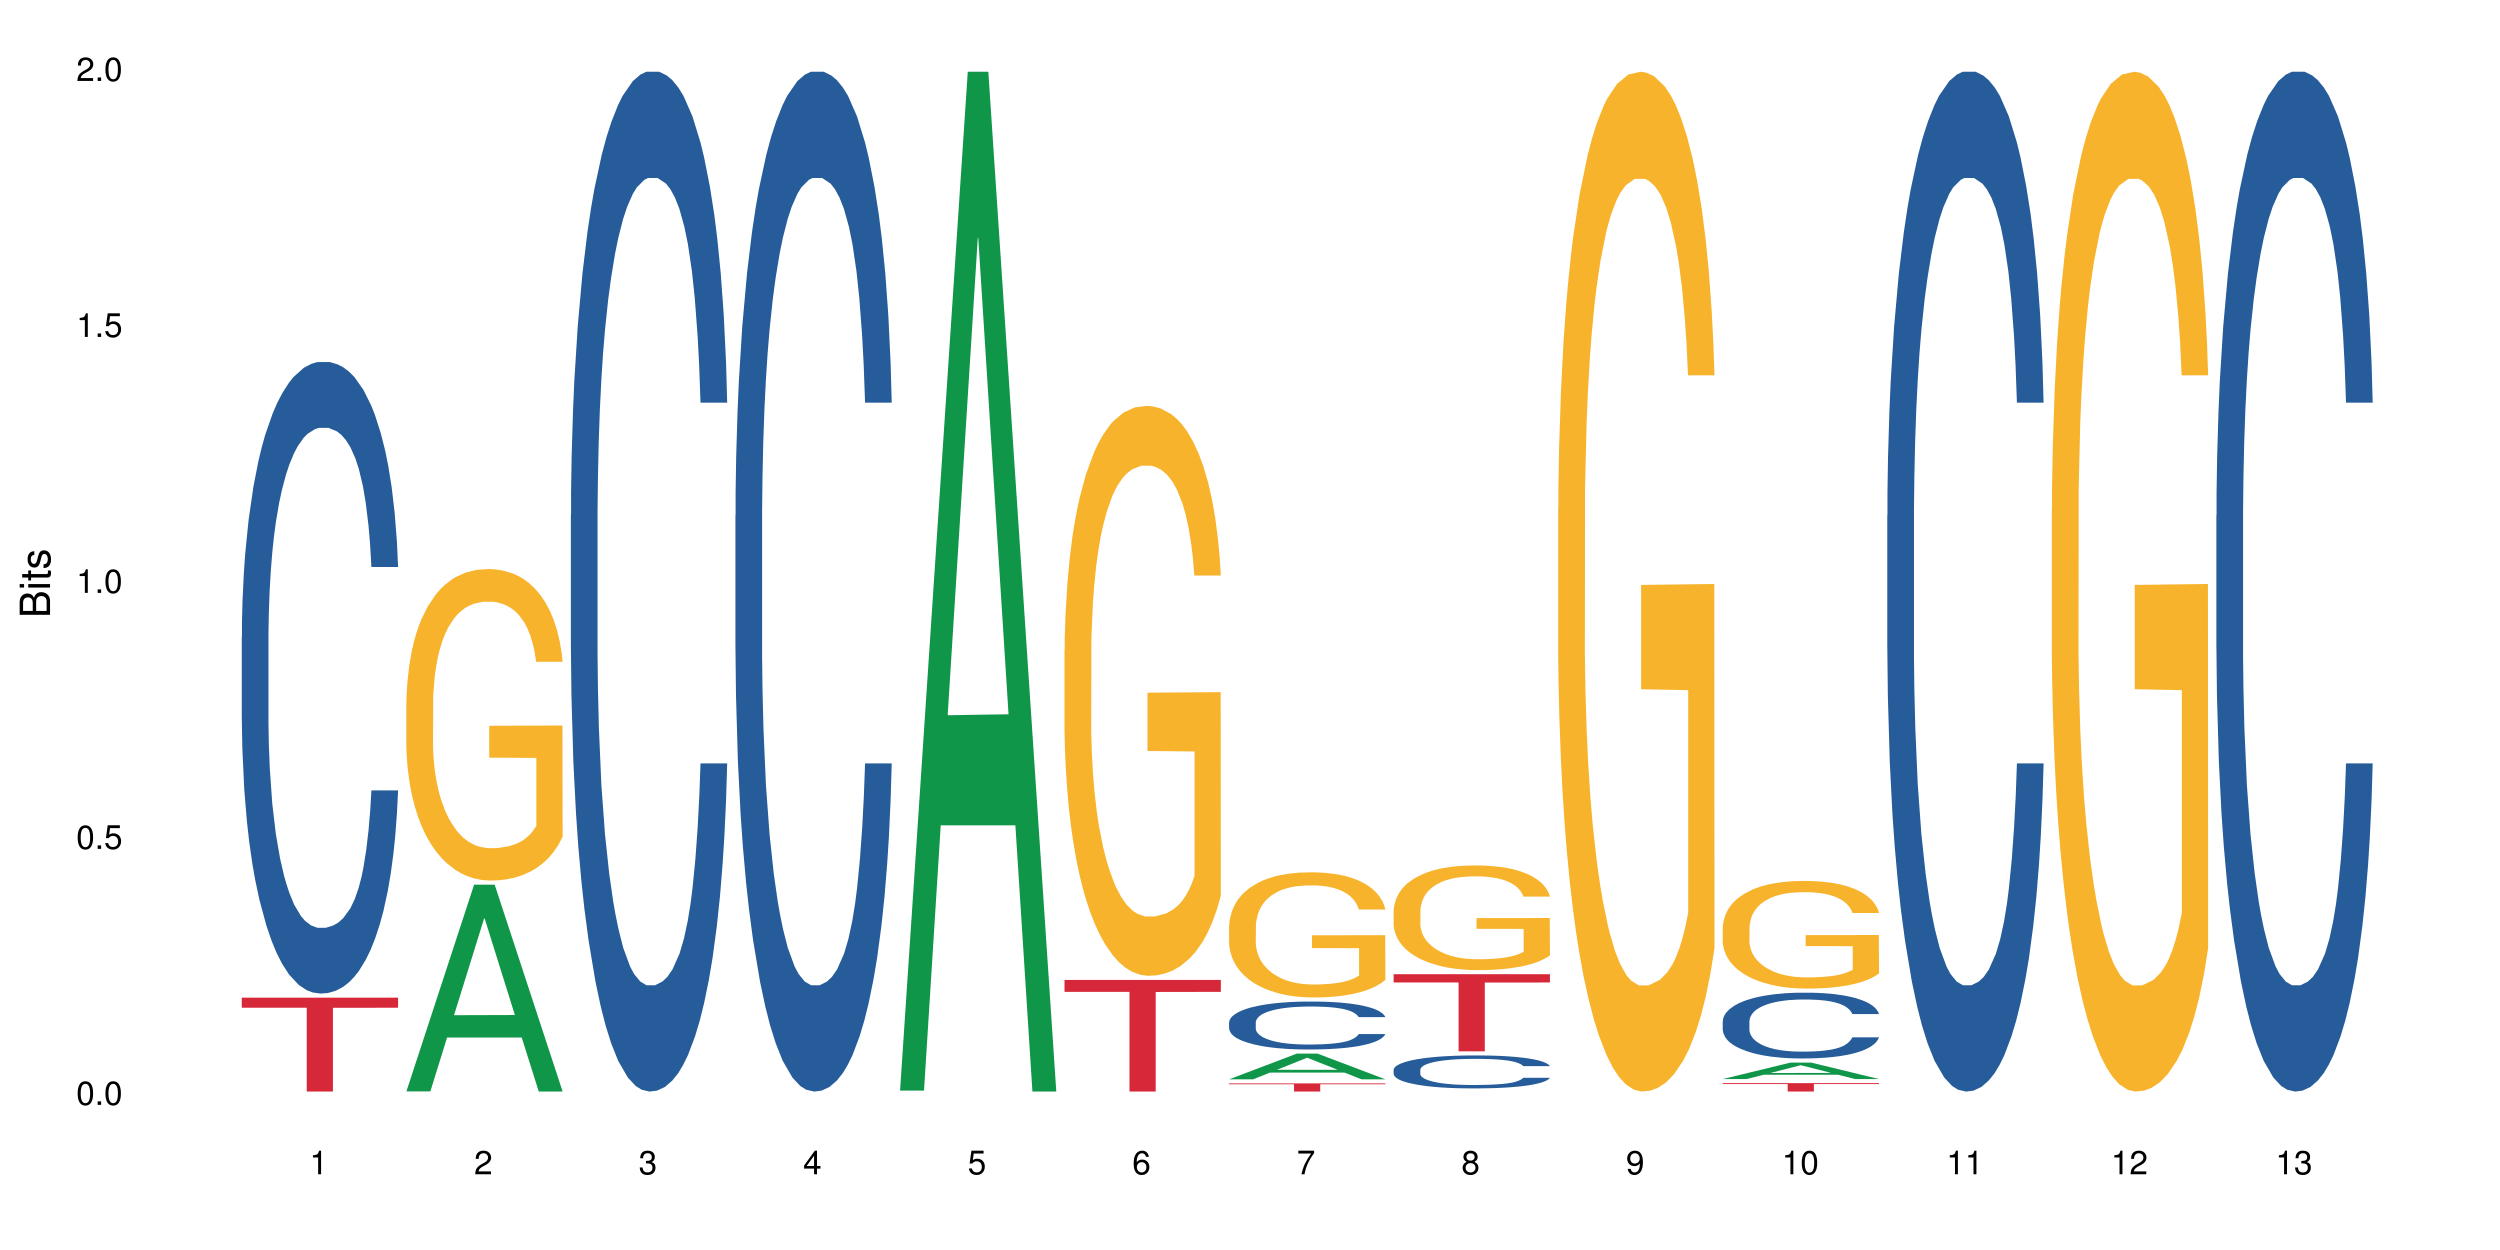 <?xml version="1.0" encoding="UTF-8"?>
<svg xmlns="http://www.w3.org/2000/svg" xmlns:xlink="http://www.w3.org/1999/xlink" width="720pt" height="360pt" viewBox="0 0 720 360" version="1.1">
<defs>
<g>
<symbol overflow="visible" id="glyph0-0">
<path style="stroke:none;" d=""/>
</symbol>
<symbol overflow="visible" id="glyph0-1">
<path style="stroke:none;" d="M 2.641 -6.797 C 2 -6.797 1.422 -6.531 1.078 -6.047 C 0.641 -5.453 0.406 -4.547 0.406 -3.297 C 0.406 -1 1.188 0.219 2.641 0.219 C 4.078 0.219 4.859 -1 4.859 -3.234 C 4.859 -4.562 4.656 -5.438 4.203 -6.047 C 3.844 -6.531 3.281 -6.797 2.641 -6.797 Z M 2.641 -6.047 C 3.547 -6.047 4 -5.125 4 -3.312 C 4 -1.375 3.562 -0.484 2.625 -0.484 C 1.734 -0.484 1.281 -1.422 1.281 -3.281 C 1.281 -5.141 1.734 -6.047 2.641 -6.047 Z M 2.641 -6.047 "/>
</symbol>
<symbol overflow="visible" id="glyph0-2">
<path style="stroke:none;" d="M 1.828 -1 L 0.828 -1 L 0.828 0 L 1.828 0 Z M 1.828 -1 "/>
</symbol>
<symbol overflow="visible" id="glyph0-3">
<path style="stroke:none;" d="M 4.562 -6.797 L 1.062 -6.797 L 0.547 -3.094 L 1.328 -3.094 C 1.719 -3.562 2.047 -3.734 2.578 -3.734 C 3.484 -3.734 4.062 -3.109 4.062 -2.094 C 4.062 -1.125 3.484 -0.531 2.578 -0.531 C 1.828 -0.531 1.375 -0.906 1.188 -1.672 L 0.328 -1.672 C 0.453 -1.109 0.547 -0.844 0.75 -0.594 C 1.125 -0.078 1.828 0.219 2.594 0.219 C 3.969 0.219 4.922 -0.781 4.922 -2.219 C 4.922 -3.562 4.031 -4.484 2.719 -4.484 C 2.25 -4.484 1.859 -4.359 1.469 -4.062 L 1.734 -5.969 L 4.562 -5.969 Z M 4.562 -6.797 "/>
</symbol>
<symbol overflow="visible" id="glyph0-4">
<path style="stroke:none;" d="M 2.484 -4.844 L 2.484 0 L 3.328 0 L 3.328 -6.797 L 2.766 -6.797 C 2.469 -5.75 2.281 -5.609 0.984 -5.453 L 0.984 -4.844 Z M 2.484 -4.844 "/>
</symbol>
<symbol overflow="visible" id="glyph0-5">
<path style="stroke:none;" d="M 4.859 -0.828 L 1.281 -0.828 C 1.359 -1.391 1.672 -1.75 2.5 -2.234 L 3.469 -2.75 C 4.406 -3.266 4.906 -3.969 4.906 -4.812 C 4.906 -5.375 4.672 -5.906 4.266 -6.266 C 3.859 -6.625 3.375 -6.797 2.719 -6.797 C 1.859 -6.797 1.219 -6.5 0.844 -5.922 C 0.609 -5.562 0.5 -5.125 0.484 -4.438 L 1.328 -4.438 C 1.359 -4.906 1.406 -5.188 1.531 -5.406 C 1.75 -5.812 2.188 -6.062 2.703 -6.062 C 3.469 -6.062 4.031 -5.516 4.031 -4.781 C 4.031 -4.25 3.719 -3.797 3.125 -3.438 L 2.234 -2.938 C 0.812 -2.141 0.406 -1.5 0.328 0 L 4.859 0 Z M 4.859 -0.828 "/>
</symbol>
<symbol overflow="visible" id="glyph0-6">
<path style="stroke:none;" d="M 2.125 -3.125 L 2.578 -3.125 C 3.516 -3.125 3.984 -2.703 3.984 -1.891 C 3.984 -1.031 3.469 -0.531 2.578 -0.531 C 1.656 -0.531 1.203 -0.984 1.156 -1.969 L 0.312 -1.969 C 0.344 -1.422 0.438 -1.078 0.609 -0.766 C 0.953 -0.109 1.625 0.219 2.547 0.219 C 3.953 0.219 4.859 -0.609 4.859 -1.906 C 4.859 -2.766 4.516 -3.25 3.703 -3.516 C 4.344 -3.766 4.656 -4.25 4.656 -4.938 C 4.656 -6.109 3.875 -6.797 2.578 -6.797 C 1.203 -6.797 0.484 -6.047 0.453 -4.609 L 1.297 -4.609 C 1.312 -5.016 1.344 -5.25 1.453 -5.453 C 1.641 -5.828 2.062 -6.062 2.594 -6.062 C 3.344 -6.062 3.797 -5.625 3.797 -4.906 C 3.797 -4.422 3.609 -4.141 3.25 -3.984 C 3.016 -3.891 2.719 -3.844 2.125 -3.844 Z M 2.125 -3.125 "/>
</symbol>
<symbol overflow="visible" id="glyph0-7">
<path style="stroke:none;" d="M 3.141 -1.625 L 3.141 0 L 3.984 0 L 3.984 -1.625 L 4.984 -1.625 L 4.984 -2.391 L 3.984 -2.391 L 3.984 -6.797 L 3.359 -6.797 L 0.266 -2.516 L 0.266 -1.625 Z M 3.141 -2.391 L 1 -2.391 L 3.141 -5.359 Z M 3.141 -2.391 "/>
</symbol>
<symbol overflow="visible" id="glyph0-8">
<path style="stroke:none;" d="M 4.781 -5.031 C 4.609 -6.141 3.891 -6.797 2.844 -6.797 C 2.094 -6.797 1.422 -6.438 1.031 -5.828 C 0.609 -5.172 0.406 -4.344 0.406 -3.094 C 0.406 -1.953 0.578 -1.234 0.984 -0.625 C 1.359 -0.078 1.953 0.219 2.703 0.219 C 3.984 0.219 4.922 -0.734 4.922 -2.078 C 4.922 -3.344 4.062 -4.234 2.844 -4.234 C 2.172 -4.234 1.641 -3.969 1.281 -3.469 C 1.281 -5.125 1.828 -6.047 2.797 -6.047 C 3.391 -6.047 3.797 -5.672 3.938 -5.031 Z M 2.734 -3.484 C 3.547 -3.484 4.062 -2.922 4.062 -2 C 4.062 -1.156 3.484 -0.531 2.703 -0.531 C 1.922 -0.531 1.328 -1.188 1.328 -2.047 C 1.328 -2.891 1.906 -3.484 2.734 -3.484 Z M 2.734 -3.484 "/>
</symbol>
<symbol overflow="visible" id="glyph0-9">
<path style="stroke:none;" d="M 4.984 -6.797 L 0.438 -6.797 L 0.438 -5.969 L 4.109 -5.969 C 2.5 -3.656 1.828 -2.234 1.328 0 L 2.219 0 C 2.594 -2.172 3.453 -4.047 4.984 -6.094 Z M 4.984 -6.797 "/>
</symbol>
<symbol overflow="visible" id="glyph0-10">
<path style="stroke:none;" d="M 3.75 -3.578 C 4.453 -4 4.688 -4.344 4.688 -4.984 C 4.688 -6.047 3.844 -6.797 2.641 -6.797 C 1.438 -6.797 0.594 -6.047 0.594 -4.984 C 0.594 -4.359 0.828 -4.016 1.516 -3.578 C 0.734 -3.203 0.359 -2.641 0.359 -1.891 C 0.359 -0.641 1.297 0.219 2.641 0.219 C 3.984 0.219 4.922 -0.641 4.922 -1.875 C 4.922 -2.641 4.531 -3.203 3.75 -3.578 Z M 2.641 -6.047 C 3.359 -6.047 3.812 -5.625 3.812 -4.969 C 3.812 -4.344 3.344 -3.922 2.641 -3.922 C 1.922 -3.922 1.453 -4.344 1.453 -4.984 C 1.453 -5.625 1.922 -6.047 2.641 -6.047 Z M 2.641 -3.203 C 3.484 -3.203 4.062 -2.672 4.062 -1.875 C 4.062 -1.062 3.484 -0.531 2.625 -0.531 C 1.797 -0.531 1.219 -1.078 1.219 -1.875 C 1.219 -2.672 1.797 -3.203 2.641 -3.203 Z M 2.641 -3.203 "/>
</symbol>
<symbol overflow="visible" id="glyph0-11">
<path style="stroke:none;" d="M 0.516 -1.547 C 0.672 -0.438 1.406 0.219 2.438 0.219 C 3.188 0.219 3.859 -0.141 4.266 -0.75 C 4.688 -1.406 4.891 -2.25 4.891 -3.484 C 4.891 -4.625 4.703 -5.359 4.312 -5.953 C 3.938 -6.5 3.344 -6.797 2.594 -6.797 C 1.297 -6.797 0.359 -5.844 0.359 -4.516 C 0.359 -3.25 1.234 -2.344 2.453 -2.344 C 3.094 -2.344 3.562 -2.578 4.016 -3.109 C 4 -1.453 3.469 -0.531 2.5 -0.531 C 1.906 -0.531 1.484 -0.906 1.359 -1.547 Z M 2.578 -6.062 C 3.375 -6.062 3.969 -5.406 3.969 -4.531 C 3.969 -3.688 3.375 -3.094 2.547 -3.094 C 1.734 -3.094 1.234 -3.672 1.234 -4.578 C 1.234 -5.438 1.797 -6.062 2.578 -6.062 Z M 2.578 -6.062 "/>
</symbol>
<symbol overflow="visible" id="glyph1-0">
<path style="stroke:none;" d=""/>
</symbol>
<symbol overflow="visible" id="glyph1-1">
<path style="stroke:none;" d="M 0 -0.953 L 0 -4.891 C 0 -5.719 -0.234 -6.344 -0.734 -6.797 C -1.188 -7.234 -1.812 -7.469 -2.5 -7.469 C -3.547 -7.469 -4.188 -7 -4.625 -5.875 C -4.984 -6.672 -5.641 -7.094 -6.531 -7.094 C -7.156 -7.094 -7.734 -6.859 -8.141 -6.391 C -8.562 -5.938 -8.75 -5.344 -8.75 -4.5 L -8.75 -0.953 Z M -4.984 -2.062 L -7.766 -2.062 L -7.766 -4.219 C -7.766 -4.844 -7.688 -5.203 -7.453 -5.5 C -7.219 -5.812 -6.859 -5.969 -6.375 -5.969 C -5.906 -5.969 -5.531 -5.812 -5.297 -5.5 C -5.062 -5.203 -4.984 -4.844 -4.984 -4.219 Z M -0.984 -2.062 L -4 -2.062 L -4 -4.781 C -4 -5.328 -3.859 -5.688 -3.578 -5.953 C -3.297 -6.219 -2.922 -6.359 -2.484 -6.359 C -2.062 -6.359 -1.688 -6.219 -1.406 -5.953 C -1.109 -5.688 -0.984 -5.328 -0.984 -4.781 Z M -0.984 -2.062 "/>
</symbol>
<symbol overflow="visible" id="glyph1-2">
<path style="stroke:none;" d="M -6.281 -1.797 L -6.281 -0.797 L 0 -0.797 L 0 -1.797 Z M -8.75 -1.797 L -8.75 -0.797 L -7.484 -0.797 L -7.484 -1.797 Z M -8.75 -1.797 "/>
</symbol>
<symbol overflow="visible" id="glyph1-3">
<path style="stroke:none;" d="M -6.281 -3.047 L -6.281 -2.016 L -8.016 -2.016 L -8.016 -1.016 L -6.281 -1.016 L -6.281 -0.172 L -5.469 -0.172 L -5.469 -1.016 L -0.719 -1.016 C -0.078 -1.016 0.281 -1.453 0.281 -2.234 C 0.281 -2.469 0.25 -2.719 0.188 -3.047 L -0.641 -3.047 C -0.609 -2.922 -0.594 -2.766 -0.594 -2.562 C -0.594 -2.141 -0.719 -2.016 -1.156 -2.016 L -5.469 -2.016 L -5.469 -3.047 Z M -6.281 -3.047 "/>
</symbol>
<symbol overflow="visible" id="glyph1-4">
<path style="stroke:none;" d="M -4.531 -5.25 C -5.766 -5.25 -6.469 -4.422 -6.469 -2.969 C -6.469 -1.516 -5.719 -0.562 -4.547 -0.562 C -3.562 -0.562 -3.094 -1.062 -2.734 -2.562 L -2.516 -3.484 C -2.344 -4.188 -2.094 -4.469 -1.625 -4.469 C -1.047 -4.469 -0.641 -3.875 -0.641 -3 C -0.641 -2.453 -0.797 -2 -1.062 -1.75 C -1.25 -1.594 -1.422 -1.531 -1.875 -1.469 L -1.875 -0.406 C -0.422 -0.453 0.281 -1.266 0.281 -2.922 C 0.281 -4.5 -0.5 -5.516 -1.719 -5.516 C -2.656 -5.516 -3.172 -4.984 -3.469 -3.734 L -3.703 -2.766 C -3.891 -1.953 -4.156 -1.609 -4.594 -1.609 C -5.172 -1.609 -5.547 -2.125 -5.547 -2.938 C -5.547 -3.75 -5.203 -4.172 -4.531 -4.203 Z M -4.531 -5.25 "/>
</symbol>
</g>
</defs>
<g id="surface44028">
<rect x="0" y="0" width="720" height="360" style="fill:rgb(100%,100%,100%);fill-opacity:1;stroke:none;"/>
<path style=" stroke:none;fill-rule:nonzero;fill:rgb(14.51%,36.078%,60%);fill-opacity:1;" d="M 69.629 183.414 L 69.684 183.25 L 69.684 179.258 L 69.848 172.941 L 70.234 164.961 L 70.617 159.477 L 71.605 149.668 L 72.977 140.191 L 74.406 132.875 L 75.449 128.555 L 76.383 125.23 L 78.523 119.078 L 79.895 115.918 L 81.379 113.094 L 83.191 110.266 L 84.508 108.605 L 87.473 105.945 L 89.668 104.781 L 91.371 104.281 L 95.051 104.281 L 97.246 104.945 L 98.84 105.777 L 100.594 107.109 L 102.078 108.605 L 104.656 112.262 L 106.965 116.918 L 108.008 119.578 L 109.652 124.73 L 110.918 129.719 L 111.797 134.039 L 112.785 140.191 L 113.66 147.672 L 114.32 156.148 L 114.648 163.297 L 106.965 163.297 L 106.578 156.648 L 106.141 151.496 L 105.316 144.68 L 104.492 139.859 L 103.34 135.039 L 102.297 131.879 L 100.871 128.719 L 99.605 126.727 L 98.289 125.23 L 97.027 124.23 L 94.609 123.234 L 91.809 123.234 L 90.766 123.566 L 88.625 124.895 L 87.473 126.059 L 85.824 128.387 L 84.672 130.547 L 83.301 133.875 L 82.367 136.699 L 81.215 141.023 L 80.391 144.844 L 79.457 150.332 L 78.906 154.488 L 78.414 159.145 L 77.977 164.629 L 77.645 170.449 L 77.426 176.598 L 77.316 182.582 L 77.316 208.352 L 77.426 214.336 L 77.699 221.316 L 78.414 231.457 L 79.457 240.27 L 80.664 247.254 L 81.816 252.238 L 82.477 254.566 L 83.355 257.227 L 84.727 260.551 L 86.703 263.875 L 87.855 265.207 L 89.613 266.535 L 91.426 267.203 L 93.844 267.203 L 95.984 266.535 L 97.41 265.707 L 98.895 264.375 L 100.926 261.551 L 102.188 258.891 L 103.285 255.73 L 104.109 252.57 L 104.656 249.91 L 105.48 244.758 L 106.141 239.105 L 106.633 233.289 L 106.965 227.637 L 114.648 227.637 L 114.32 234.285 L 113.828 240.77 L 113.332 245.59 L 112.562 251.41 L 111.688 256.562 L 110.422 262.379 L 109.379 266.203 L 108.008 270.359 L 106.746 273.52 L 105.371 276.344 L 103.34 279.668 L 102.023 281.332 L 100.594 282.828 L 98.895 284.16 L 96.75 285.32 L 94.445 285.988 L 92.305 286.152 L 90 285.82 L 88.297 285.156 L 86.047 283.66 L 83.246 280.668 L 81.215 277.508 L 79.621 274.352 L 78.25 271.023 L 76.711 266.535 L 74.734 259.223 L 73.527 253.57 L 72.703 248.914 L 71.77 242.43 L 71.113 236.613 L 70.344 227.305 L 69.793 215.5 L 69.629 206.355 Z M 69.629 183.414 "/>
<path style=" stroke:none;fill-rule:nonzero;fill:rgb(83.922%,15.686%,22.353%);fill-opacity:1;" d="M 69.629 287.332 L 114.648 287.332 L 114.648 290.227 L 95.887 290.254 L 95.887 314.371 L 88.34 314.371 L 88.34 290.277 L 88.23 290.227 L 69.629 290.227 Z M 69.629 287.332 "/>
<path style=" stroke:none;fill-rule:nonzero;fill:rgb(6.275%,58.824%,28.235%);fill-opacity:1;" d="M 117.02 314.316 L 117.066 314.258 L 136.547 254.777 L 142.465 254.777 L 162.039 314.371 L 155.164 314.371 L 150.258 298.816 L 128.758 298.816 L 123.945 314.316 L 117.02 314.316 L 130.824 292.379 L 148.285 292.324 L 139.578 264.516 L 139.48 264.461 L 139.387 264.629 L 130.777 292.324 L 130.824 292.379 Z M 117.02 314.316 "/>
<path style=" stroke:none;fill-rule:nonzero;fill:rgb(96.863%,70.196%,16.863%);fill-opacity:1;" d="M 117.02 202.309 L 117.074 202.227 L 117.074 200.59 L 117.293 196.902 L 117.844 191.82 L 118.559 187.645 L 119.324 184.367 L 119.82 182.645 L 120.645 180.188 L 121.355 178.383 L 123.168 174.699 L 125.477 171.258 L 126.738 169.781 L 128.164 168.387 L 130.195 166.832 L 131.129 166.258 L 133.984 164.949 L 137.223 164.129 L 140.793 163.883 L 142.441 163.965 L 144.691 164.293 L 147.766 165.191 L 149.523 166.012 L 150.895 166.832 L 152.324 167.898 L 154.078 169.535 L 155.727 171.504 L 157.043 173.469 L 158.363 175.926 L 159.461 178.547 L 160.395 181.418 L 161.219 184.855 L 161.711 187.727 L 162.039 190.594 L 154.41 190.594 L 153.969 187.727 L 153.477 185.512 L 152.652 182.809 L 151.828 180.844 L 151.004 179.285 L 149.469 177.156 L 148.148 175.844 L 146.504 174.699 L 144.91 173.961 L 143.098 173.469 L 142 173.305 L 139.09 173.305 L 136.457 173.879 L 134.918 174.535 L 133.82 175.188 L 132.281 176.418 L 131.352 177.402 L 130.801 178.059 L 129.152 180.598 L 128.055 182.891 L 127.453 184.449 L 126.684 186.906 L 126.133 189.117 L 125.531 192.395 L 125.199 194.852 L 124.762 200.426 L 124.707 215.172 L 124.871 218.285 L 125.199 221.645 L 125.641 224.594 L 126.297 227.707 L 126.957 230.086 L 128.109 233.281 L 129.098 235.41 L 129.867 236.805 L 131.352 239.016 L 131.953 239.754 L 133.383 241.227 L 134.863 242.375 L 136.676 243.359 L 138.047 243.848 L 140.246 244.258 L 143.043 244.258 L 146.34 243.77 L 148.426 243.113 L 149.852 242.457 L 150.785 241.883 L 151.938 240.98 L 152.762 240.164 L 153.531 239.262 L 154.465 237.867 L 154.465 218.285 L 140.902 218.203 L 140.902 209.027 L 161.984 208.945 L 162.039 240.98 L 160.887 243.195 L 159.461 245.324 L 158.086 246.965 L 156.66 248.355 L 154.629 249.914 L 152.98 250.895 L 150.457 252.043 L 148.148 252.781 L 145.734 253.273 L 143.594 253.52 L 141.066 253.602 L 138.816 253.438 L 136.402 252.945 L 134.48 252.289 L 132.723 251.469 L 130.965 250.402 L 128.77 248.684 L 127.34 247.289 L 125.859 245.57 L 124.379 243.523 L 123.059 241.309 L 122.18 239.59 L 121.301 237.621 L 120.367 235.164 L 119.492 232.379 L 118.832 229.84 L 118.227 226.973 L 117.789 224.266 L 117.348 220.582 L 117.129 217.629 L 117.02 215.09 Z M 117.02 202.309 "/>
<path style=" stroke:none;fill-rule:nonzero;fill:rgb(14.51%,36.078%,60%);fill-opacity:1;" d="M 164.41 148.457 L 164.465 148.188 L 164.465 141.742 L 164.629 131.543 L 165.016 118.656 L 165.398 109.797 L 166.387 93.957 L 167.758 78.652 L 169.188 66.84 L 170.23 59.859 L 171.164 54.492 L 173.305 44.559 L 174.676 39.457 L 176.16 34.891 L 177.973 30.328 L 179.289 27.645 L 182.254 23.348 L 184.449 21.469 L 186.152 20.664 L 189.832 20.664 L 192.027 21.738 L 193.621 23.078 L 195.375 25.227 L 196.859 27.645 L 199.438 33.551 L 201.746 41.066 L 202.789 45.363 L 204.434 53.684 L 205.699 61.738 L 206.578 68.719 L 207.566 78.652 L 208.441 90.734 L 209.102 104.426 L 209.43 115.969 L 201.746 115.969 L 201.359 105.23 L 200.922 96.91 L 200.098 85.902 L 199.273 78.117 L 198.121 70.332 L 197.078 65.23 L 195.652 60.129 L 194.387 56.906 L 193.07 54.492 L 191.809 52.879 L 189.391 51.27 L 186.59 51.27 L 185.547 51.805 L 183.406 53.953 L 182.254 55.832 L 180.605 59.59 L 179.453 63.082 L 178.082 68.449 L 177.148 73.016 L 175.996 79.996 L 175.172 86.172 L 174.238 95.031 L 173.688 101.742 L 173.195 109.258 L 172.754 118.117 L 172.426 127.516 L 172.207 137.449 L 172.098 147.113 L 172.098 188.727 L 172.207 198.391 L 172.48 209.668 L 173.195 226.043 L 174.238 240.273 L 175.445 251.547 L 176.598 259.602 L 177.258 263.359 L 178.137 267.656 L 179.508 273.027 L 181.484 278.395 L 182.637 280.543 L 184.395 282.691 L 186.207 283.766 L 188.621 283.766 L 190.766 282.691 L 192.191 281.348 L 193.676 279.199 L 195.707 274.637 L 196.969 270.34 L 198.066 265.242 L 198.891 260.141 L 199.438 255.844 L 200.262 247.52 L 200.922 238.395 L 201.414 228.996 L 201.746 219.867 L 209.43 219.867 L 209.102 230.609 L 208.609 241.078 L 208.113 248.863 L 207.344 258.262 L 206.465 266.582 L 205.203 275.98 L 204.16 282.152 L 202.789 288.867 L 201.523 293.969 L 200.152 298.531 L 198.121 303.898 L 196.805 306.586 L 195.375 309 L 193.676 311.148 L 191.531 313.027 L 189.227 314.102 L 187.086 314.371 L 184.781 313.832 L 183.078 312.762 L 180.828 310.344 L 178.027 305.512 L 175.996 300.41 L 174.402 295.309 L 173.031 289.941 L 171.492 282.691 L 169.516 270.879 L 168.309 261.75 L 167.484 254.234 L 166.551 243.762 L 165.895 234.367 L 165.125 219.332 L 164.574 200.27 L 164.41 185.504 Z M 164.41 148.457 "/>
<path style=" stroke:none;fill-rule:nonzero;fill:rgb(14.51%,36.078%,60%);fill-opacity:1;" d="M 211.801 148.457 L 211.855 148.188 L 211.855 141.742 L 212.02 131.543 L 212.406 118.656 L 212.789 109.797 L 213.777 93.957 L 215.148 78.652 L 216.578 66.84 L 217.621 59.859 L 218.555 54.492 L 220.695 44.559 L 222.066 39.457 L 223.551 34.891 L 225.363 30.328 L 226.68 27.645 L 229.645 23.348 L 231.84 21.469 L 233.543 20.664 L 237.223 20.664 L 239.418 21.738 L 241.012 23.078 L 242.766 25.227 L 244.25 27.645 L 246.828 33.551 L 249.137 41.066 L 250.18 45.363 L 251.824 53.684 L 253.09 61.738 L 253.969 68.719 L 254.957 78.652 L 255.832 90.734 L 256.492 104.426 L 256.82 115.969 L 249.137 115.969 L 248.75 105.23 L 248.312 96.91 L 247.488 85.902 L 246.664 78.117 L 245.512 70.332 L 244.469 65.23 L 243.043 60.129 L 241.777 56.906 L 240.461 54.492 L 239.199 52.879 L 236.781 51.27 L 233.98 51.27 L 232.938 51.805 L 230.797 53.953 L 229.645 55.832 L 227.996 59.59 L 226.844 63.082 L 225.473 68.449 L 224.539 73.016 L 223.387 79.996 L 222.562 86.172 L 221.629 95.031 L 221.078 101.742 L 220.586 109.258 L 220.145 118.117 L 219.816 127.516 L 219.598 137.449 L 219.488 147.113 L 219.488 188.727 L 219.598 198.391 L 219.871 209.668 L 220.586 226.043 L 221.629 240.273 L 222.836 251.547 L 223.988 259.602 L 224.648 263.359 L 225.527 267.656 L 226.898 273.027 L 228.875 278.395 L 230.027 280.543 L 231.785 282.691 L 233.598 283.766 L 236.012 283.766 L 238.156 282.691 L 239.582 281.348 L 241.066 279.199 L 243.098 274.637 L 244.359 270.34 L 245.457 265.242 L 246.281 260.141 L 246.828 255.844 L 247.652 247.52 L 248.312 238.395 L 248.805 228.996 L 249.137 219.867 L 256.82 219.867 L 256.492 230.609 L 256 241.078 L 255.504 248.863 L 254.734 258.262 L 253.855 266.582 L 252.594 275.98 L 251.551 282.152 L 250.18 288.867 L 248.914 293.969 L 247.543 298.531 L 245.512 303.898 L 244.195 306.586 L 242.766 309 L 241.066 311.148 L 238.922 313.027 L 236.617 314.102 L 234.477 314.371 L 232.172 313.832 L 230.469 312.762 L 228.219 310.344 L 225.418 305.512 L 223.387 300.41 L 221.793 295.309 L 220.422 289.941 L 218.883 282.691 L 216.906 270.879 L 215.699 261.75 L 214.875 254.234 L 213.941 243.762 L 213.285 234.367 L 212.516 219.332 L 211.965 200.27 L 211.801 185.504 Z M 211.801 148.457 "/>
<path style=" stroke:none;fill-rule:nonzero;fill:rgb(6.275%,58.824%,28.235%);fill-opacity:1;" d="M 259.191 314.094 L 259.238 313.82 L 278.719 20.664 L 284.637 20.664 L 304.211 314.371 L 297.336 314.371 L 292.43 237.703 L 270.93 237.703 L 266.117 314.094 L 259.191 314.094 L 272.996 205.988 L 290.457 205.711 L 281.75 68.648 L 281.652 68.375 L 281.559 69.199 L 272.949 205.711 L 272.996 205.988 Z M 259.191 314.094 "/>
<path style=" stroke:none;fill-rule:nonzero;fill:rgb(96.863%,70.196%,16.863%);fill-opacity:1;" d="M 306.582 187.199 L 306.637 187.047 L 306.637 184.051 L 306.855 177.305 L 307.406 168.012 L 308.121 160.367 L 308.887 154.371 L 309.383 151.223 L 310.207 146.723 L 310.918 143.426 L 312.73 136.68 L 315.039 130.387 L 316.301 127.688 L 317.727 125.141 L 319.758 122.289 L 320.691 121.242 L 323.547 118.844 L 326.785 117.344 L 330.355 116.895 L 332.004 117.043 L 334.254 117.645 L 337.328 119.293 L 339.086 120.793 L 340.457 122.289 L 341.887 124.238 L 343.641 127.238 L 345.289 130.836 L 346.605 134.434 L 347.926 138.93 L 349.023 143.727 L 349.957 148.973 L 350.781 155.27 L 351.273 160.516 L 351.602 165.762 L 343.973 165.762 L 343.531 160.516 L 343.039 156.469 L 342.215 151.52 L 341.391 147.922 L 340.566 145.074 L 339.031 141.18 L 337.711 138.781 L 336.066 136.68 L 334.473 135.332 L 332.66 134.434 L 331.562 134.133 L 328.652 134.133 L 326.02 135.184 L 324.48 136.383 L 323.383 137.582 L 321.844 139.828 L 320.91 141.629 L 320.363 142.828 L 318.715 147.473 L 317.617 151.672 L 317.016 154.52 L 316.246 159.016 L 315.695 163.062 L 315.094 169.059 L 314.762 173.555 L 314.324 183.75 L 314.27 210.73 L 314.434 216.43 L 314.762 222.574 L 315.203 227.969 L 315.859 233.668 L 316.52 238.012 L 317.672 243.859 L 318.66 247.758 L 319.43 250.305 L 320.91 254.352 L 321.516 255.703 L 322.945 258.398 L 324.426 260.5 L 326.238 262.297 L 327.609 263.195 L 329.805 263.945 L 332.605 263.945 L 335.902 263.047 L 337.988 261.848 L 339.414 260.648 L 340.348 259.598 L 341.5 257.949 L 342.324 256.449 L 343.094 254.801 L 344.027 252.254 L 344.027 216.43 L 330.465 216.277 L 330.465 199.488 L 351.547 199.34 L 351.602 257.949 L 350.449 261.996 L 349.023 265.895 L 347.648 268.895 L 346.223 271.441 L 344.191 274.289 L 342.543 276.09 L 340.02 278.188 L 337.711 279.535 L 335.297 280.434 L 333.156 280.883 L 330.629 281.035 L 328.379 280.734 L 325.965 279.836 L 324.043 278.637 L 322.285 277.137 L 320.527 275.188 L 318.332 272.039 L 316.902 269.492 L 315.422 266.344 L 313.938 262.598 L 312.621 258.551 L 311.742 255.402 L 310.863 251.805 L 309.93 247.309 L 309.055 242.211 L 308.395 237.562 L 307.789 232.316 L 307.352 227.371 L 306.91 220.625 L 306.691 215.23 L 306.582 210.582 Z M 306.582 187.199 "/>
<path style=" stroke:none;fill-rule:nonzero;fill:rgb(83.922%,15.686%,22.353%);fill-opacity:1;" d="M 306.582 282.215 L 351.602 282.215 L 351.602 285.656 L 332.84 285.688 L 332.84 314.371 L 325.289 314.371 L 325.289 285.715 L 325.18 285.656 L 306.582 285.656 Z M 306.582 282.215 "/>
<path style=" stroke:none;fill-rule:nonzero;fill:rgb(6.275%,58.824%,28.235%);fill-opacity:1;" d="M 353.973 310.84 L 354.02 310.832 L 373.5 303.434 L 379.418 303.434 L 398.992 310.848 L 392.117 310.848 L 387.211 308.91 L 365.707 308.91 L 360.898 310.84 L 353.973 310.84 L 367.777 308.109 L 385.238 308.105 L 376.531 304.645 L 376.434 304.637 L 376.34 304.66 L 367.73 308.105 L 367.777 308.109 Z M 353.973 310.84 "/>
<path style=" stroke:none;fill-rule:nonzero;fill:rgb(14.51%,36.078%,60%);fill-opacity:1;" d="M 353.973 294.457 L 354.027 294.445 L 354.027 294.141 L 354.191 293.664 L 354.578 293.059 L 354.961 292.641 L 355.949 291.898 L 357.32 291.176 L 358.75 290.621 L 359.793 290.293 L 360.727 290.043 L 362.867 289.574 L 364.238 289.336 L 365.723 289.121 L 367.535 288.906 L 368.852 288.781 L 371.816 288.578 L 374.012 288.492 L 375.715 288.453 L 379.395 288.453 L 381.59 288.504 L 383.18 288.566 L 384.938 288.668 L 386.422 288.781 L 389 289.059 L 391.309 289.41 L 392.352 289.613 L 393.996 290.004 L 395.262 290.383 L 396.141 290.711 L 397.129 291.176 L 398.004 291.746 L 398.664 292.391 L 398.992 292.93 L 391.309 292.93 L 390.922 292.426 L 390.484 292.035 L 389.66 291.52 L 388.836 291.152 L 387.684 290.785 L 386.641 290.547 L 385.211 290.309 L 383.949 290.156 L 382.633 290.043 L 381.371 289.965 L 378.953 289.891 L 376.152 289.891 L 375.109 289.918 L 372.969 290.016 L 371.816 290.105 L 370.168 290.281 L 369.016 290.445 L 367.645 290.699 L 366.711 290.914 L 365.559 291.242 L 364.734 291.531 L 363.801 291.945 L 363.25 292.262 L 362.758 292.617 L 362.316 293.031 L 361.988 293.473 L 361.77 293.941 L 361.66 294.395 L 361.66 296.352 L 361.77 296.805 L 362.043 297.332 L 362.758 298.102 L 363.801 298.773 L 365.008 299.301 L 366.16 299.68 L 366.82 299.855 L 367.699 300.059 L 369.07 300.312 L 371.047 300.562 L 372.199 300.664 L 373.957 300.766 L 375.77 300.816 L 378.184 300.816 L 380.328 300.766 L 381.754 300.703 L 383.238 300.602 L 385.27 300.387 L 386.531 300.184 L 387.629 299.945 L 388.453 299.707 L 389 299.504 L 389.824 299.113 L 390.484 298.684 L 390.977 298.242 L 391.309 297.812 L 398.992 297.812 L 398.664 298.316 L 398.172 298.809 L 397.676 299.176 L 396.906 299.617 L 396.027 300.008 L 394.766 300.449 L 393.723 300.738 L 392.352 301.055 L 391.086 301.297 L 389.715 301.508 L 387.684 301.762 L 386.367 301.887 L 384.938 302 L 383.238 302.102 L 381.094 302.191 L 378.789 302.242 L 376.648 302.254 L 374.344 302.23 L 372.641 302.18 L 370.391 302.066 L 367.59 301.836 L 365.559 301.598 L 363.965 301.359 L 362.594 301.105 L 361.055 300.766 L 359.078 300.211 L 357.871 299.781 L 357.047 299.43 L 356.113 298.938 L 355.453 298.496 L 354.688 297.789 L 354.137 296.891 L 353.973 296.199 Z M 353.973 294.457 "/>
<path style=" stroke:none;fill-rule:nonzero;fill:rgb(96.863%,70.196%,16.863%);fill-opacity:1;" d="M 353.973 266.664 L 354.027 266.629 L 354.027 265.973 L 354.246 264.488 L 354.797 262.449 L 355.512 260.77 L 356.277 259.453 L 356.773 258.762 L 357.598 257.773 L 358.309 257.051 L 360.121 255.566 L 362.43 254.184 L 363.691 253.594 L 365.117 253.031 L 367.148 252.406 L 368.082 252.176 L 370.938 251.648 L 374.176 251.32 L 377.746 251.223 L 379.395 251.254 L 381.645 251.387 L 384.719 251.75 L 386.477 252.078 L 387.848 252.406 L 389.277 252.836 L 391.031 253.492 L 392.68 254.285 L 393.996 255.074 L 395.316 256.062 L 396.414 257.113 L 397.348 258.266 L 398.172 259.648 L 398.664 260.801 L 398.992 261.953 L 391.363 261.953 L 390.922 260.801 L 390.43 259.914 L 389.605 258.828 L 388.781 258.035 L 387.957 257.41 L 386.422 256.555 L 385.102 256.027 L 383.457 255.566 L 381.863 255.27 L 380.051 255.074 L 378.953 255.008 L 376.043 255.008 L 373.41 255.238 L 371.871 255.5 L 370.773 255.766 L 369.234 256.258 L 368.301 256.652 L 367.754 256.918 L 366.105 257.938 L 365.008 258.859 L 364.406 259.484 L 363.637 260.473 L 363.086 261.363 L 362.484 262.68 L 362.152 263.668 L 361.715 265.906 L 361.66 271.832 L 361.824 273.082 L 362.152 274.434 L 362.594 275.617 L 363.25 276.871 L 363.91 277.824 L 365.062 279.109 L 366.051 279.965 L 366.82 280.523 L 368.301 281.414 L 368.906 281.711 L 370.332 282.301 L 371.816 282.762 L 373.629 283.156 L 375 283.355 L 377.195 283.52 L 379.996 283.52 L 383.293 283.324 L 385.379 283.059 L 386.805 282.797 L 387.738 282.566 L 388.891 282.203 L 389.715 281.875 L 390.484 281.512 L 391.418 280.953 L 391.418 273.082 L 377.855 273.051 L 377.855 269.363 L 398.938 269.328 L 398.992 282.203 L 397.84 283.094 L 396.414 283.949 L 395.039 284.605 L 393.613 285.168 L 391.582 285.793 L 389.934 286.188 L 387.41 286.648 L 385.102 286.945 L 382.688 287.141 L 380.547 287.242 L 378.02 287.273 L 375.77 287.207 L 373.355 287.012 L 371.434 286.746 L 369.676 286.418 L 367.918 285.988 L 365.723 285.297 L 364.293 284.738 L 362.812 284.047 L 361.328 283.223 L 360.012 282.336 L 359.133 281.645 L 358.254 280.852 L 357.32 279.867 L 356.441 278.746 L 355.785 277.727 L 355.18 276.574 L 354.742 275.488 L 354.301 274.004 L 354.082 272.82 L 353.973 271.801 Z M 353.973 266.664 "/>
<path style=" stroke:none;fill-rule:nonzero;fill:rgb(83.922%,15.686%,22.353%);fill-opacity:1;" d="M 353.973 312.023 L 398.992 312.023 L 398.992 312.277 L 380.23 312.277 L 380.23 314.371 L 372.68 314.371 L 372.68 312.281 L 372.57 312.277 L 353.973 312.277 Z M 353.973 312.023 "/>
<path style=" stroke:none;fill-rule:nonzero;fill:rgb(14.51%,36.078%,60%);fill-opacity:1;" d="M 401.363 308.098 L 401.418 308.09 L 401.418 307.883 L 401.582 307.551 L 401.969 307.137 L 402.352 306.852 L 403.34 306.336 L 404.711 305.844 L 406.141 305.461 L 407.184 305.234 L 408.117 305.062 L 410.258 304.742 L 411.629 304.574 L 413.113 304.43 L 414.926 304.281 L 416.242 304.195 L 419.207 304.055 L 421.402 303.996 L 423.105 303.969 L 426.785 303.969 L 428.98 304.004 L 430.57 304.047 L 432.328 304.117 L 433.812 304.195 L 436.391 304.387 L 438.699 304.629 L 439.742 304.766 L 441.387 305.035 L 442.652 305.297 L 443.527 305.523 L 444.516 305.844 L 445.395 306.234 L 446.055 306.676 L 446.383 307.051 L 438.699 307.051 L 438.312 306.703 L 437.875 306.434 L 437.051 306.078 L 436.227 305.824 L 435.074 305.574 L 434.031 305.41 L 432.602 305.246 L 431.34 305.141 L 430.023 305.062 L 428.762 305.012 L 426.344 304.957 L 423.543 304.957 L 422.5 304.977 L 420.359 305.043 L 419.207 305.105 L 417.559 305.227 L 416.406 305.34 L 415.035 305.512 L 414.102 305.66 L 412.949 305.887 L 412.125 306.086 L 411.191 306.371 L 410.641 306.59 L 410.148 306.832 L 409.707 307.117 L 409.379 307.422 L 409.16 307.742 L 409.051 308.055 L 409.051 309.402 L 409.16 309.715 L 409.434 310.078 L 410.148 310.605 L 411.191 311.066 L 412.398 311.43 L 413.551 311.691 L 414.211 311.812 L 415.09 311.953 L 416.461 312.125 L 418.438 312.301 L 419.59 312.367 L 421.348 312.438 L 423.16 312.473 L 425.574 312.473 L 427.719 312.438 L 429.145 312.395 L 430.625 312.324 L 432.66 312.18 L 433.922 312.039 L 435.02 311.875 L 435.844 311.711 L 436.391 311.57 L 437.215 311.301 L 437.875 311.008 L 438.367 310.703 L 438.699 310.406 L 446.383 310.406 L 446.055 310.754 L 445.562 311.094 L 445.066 311.344 L 444.297 311.648 L 443.418 311.918 L 442.156 312.223 L 441.113 312.422 L 439.742 312.637 L 438.477 312.805 L 437.105 312.949 L 435.074 313.125 L 433.758 313.211 L 432.328 313.289 L 430.625 313.359 L 428.484 313.418 L 426.18 313.453 L 424.039 313.461 L 421.734 313.445 L 420.031 313.41 L 417.781 313.332 L 414.98 313.176 L 412.949 313.012 L 411.355 312.848 L 409.984 312.672 L 408.445 312.438 L 406.469 312.055 L 405.262 311.762 L 404.438 311.52 L 403.504 311.18 L 402.844 310.875 L 402.078 310.391 L 401.527 309.773 L 401.363 309.297 Z M 401.363 308.098 "/>
<path style=" stroke:none;fill-rule:nonzero;fill:rgb(96.863%,70.196%,16.863%);fill-opacity:1;" d="M 401.363 262.156 L 401.418 262.129 L 401.418 261.578 L 401.637 260.34 L 402.188 258.633 L 402.902 257.227 L 403.668 256.125 L 404.164 255.547 L 404.988 254.719 L 405.699 254.113 L 407.512 252.875 L 409.82 251.719 L 411.082 251.223 L 412.508 250.754 L 414.539 250.23 L 415.473 250.039 L 418.328 249.598 L 421.566 249.32 L 425.137 249.238 L 426.785 249.266 L 429.035 249.379 L 432.109 249.68 L 433.867 249.957 L 435.238 250.23 L 436.668 250.59 L 438.422 251.141 L 440.07 251.801 L 441.387 252.461 L 442.707 253.289 L 443.805 254.168 L 444.738 255.133 L 445.562 256.289 L 446.055 257.254 L 446.383 258.219 L 438.754 258.219 L 438.312 257.254 L 437.82 256.512 L 436.996 255.602 L 436.172 254.941 L 435.348 254.418 L 433.812 253.703 L 432.492 253.262 L 430.848 252.875 L 429.254 252.629 L 427.441 252.461 L 426.344 252.406 L 423.434 252.406 L 420.801 252.602 L 419.262 252.82 L 418.164 253.039 L 416.625 253.453 L 415.691 253.785 L 415.145 254.004 L 413.496 254.859 L 412.398 255.629 L 411.797 256.152 L 411.027 256.98 L 410.477 257.723 L 409.875 258.824 L 409.543 259.652 L 409.105 261.523 L 409.051 266.48 L 409.215 267.527 L 409.543 268.656 L 409.984 269.648 L 410.641 270.695 L 411.301 271.492 L 412.453 272.566 L 413.441 273.285 L 414.211 273.754 L 415.691 274.496 L 416.297 274.742 L 417.723 275.238 L 419.207 275.625 L 421.02 275.957 L 422.391 276.121 L 424.586 276.258 L 427.387 276.258 L 430.684 276.094 L 432.77 275.875 L 434.195 275.652 L 435.129 275.461 L 436.281 275.156 L 437.105 274.883 L 437.875 274.578 L 438.809 274.109 L 438.809 267.527 L 425.246 267.5 L 425.246 264.414 L 446.328 264.387 L 446.383 275.156 L 445.23 275.902 L 443.805 276.617 L 442.43 277.168 L 441.004 277.637 L 438.973 278.16 L 437.324 278.488 L 434.801 278.875 L 432.492 279.125 L 430.078 279.289 L 427.938 279.371 L 425.41 279.398 L 423.16 279.344 L 420.746 279.18 L 418.824 278.957 L 417.066 278.684 L 415.309 278.324 L 413.113 277.746 L 411.684 277.277 L 410.203 276.699 L 408.719 276.012 L 407.402 275.266 L 406.523 274.688 L 405.645 274.027 L 404.711 273.203 L 403.832 272.266 L 403.176 271.41 L 402.57 270.449 L 402.133 269.539 L 401.691 268.301 L 401.473 267.309 L 401.363 266.453 Z M 401.363 262.156 "/>
<path style=" stroke:none;fill-rule:nonzero;fill:rgb(83.922%,15.686%,22.353%);fill-opacity:1;" d="M 401.363 280.578 L 446.383 280.578 L 446.383 282.957 L 427.621 282.977 L 427.621 302.789 L 420.07 302.789 L 420.07 282.996 L 419.961 282.957 L 401.363 282.957 Z M 401.363 280.578 "/>
<path style=" stroke:none;fill-rule:nonzero;fill:rgb(96.863%,70.196%,16.863%);fill-opacity:1;" d="M 448.754 146.461 L 448.809 146.191 L 448.809 140.828 L 449.027 128.758 L 449.578 112.129 L 450.293 98.449 L 451.059 87.719 L 451.555 82.086 L 452.379 74.039 L 453.09 68.141 L 454.902 56.07 L 457.207 44.805 L 458.473 39.977 L 459.898 35.414 L 461.93 30.32 L 462.863 28.441 L 465.719 24.148 L 468.957 21.469 L 472.527 20.664 L 474.176 20.93 L 476.426 22.004 L 479.5 24.953 L 481.258 27.637 L 482.629 30.32 L 484.059 33.805 L 485.812 39.172 L 487.461 45.609 L 488.777 52.047 L 490.098 60.094 L 491.195 68.676 L 492.129 78.062 L 492.953 89.328 L 493.445 98.715 L 493.773 108.105 L 486.145 108.105 L 485.703 98.715 L 485.211 91.477 L 484.387 82.625 L 483.562 76.188 L 482.738 71.09 L 481.203 64.117 L 479.883 59.824 L 478.238 56.07 L 476.645 53.656 L 474.832 52.047 L 473.734 51.508 L 470.824 51.508 L 468.191 53.387 L 466.652 55.531 L 465.555 57.68 L 464.016 61.703 L 463.082 64.922 L 462.535 67.066 L 460.887 75.383 L 459.789 82.891 L 459.184 87.988 L 458.418 96.035 L 457.867 103.277 L 457.266 114.004 L 456.934 122.051 L 456.496 140.293 L 456.441 188.574 L 456.605 198.766 L 456.934 209.762 L 457.375 219.418 L 458.031 229.609 L 458.691 237.391 L 459.844 247.852 L 460.832 254.824 L 461.602 259.383 L 463.082 266.625 L 463.688 269.039 L 465.113 273.867 L 466.598 277.625 L 468.41 280.844 L 469.781 282.453 L 471.977 283.793 L 474.777 283.793 L 478.074 282.184 L 480.16 280.039 L 481.586 277.891 L 482.52 276.016 L 483.672 273.062 L 484.496 270.383 L 485.266 267.43 L 486.199 262.871 L 486.199 198.766 L 472.637 198.496 L 472.637 168.457 L 493.719 168.188 L 493.773 273.062 L 492.621 280.305 L 491.195 287.281 L 489.82 292.645 L 488.395 297.203 L 486.363 302.301 L 484.715 305.52 L 482.191 309.273 L 479.883 311.688 L 477.469 313.297 L 475.328 314.102 L 472.801 314.371 L 470.551 313.836 L 468.137 312.227 L 466.215 310.078 L 464.457 307.398 L 462.699 303.91 L 460.504 298.277 L 459.074 293.719 L 457.594 288.086 L 456.109 281.379 L 454.793 274.137 L 453.914 268.504 L 453.035 262.066 L 452.102 254.02 L 451.223 244.898 L 450.566 236.586 L 449.961 227.195 L 449.523 218.344 L 449.082 206.277 L 448.863 196.621 L 448.754 188.305 Z M 448.754 146.461 "/>
<path style=" stroke:none;fill-rule:nonzero;fill:rgb(6.275%,58.824%,28.235%);fill-opacity:1;" d="M 496.145 310.766 L 496.191 310.762 L 515.672 306.02 L 521.59 306.02 L 541.164 310.77 L 534.289 310.77 L 529.383 309.531 L 507.879 309.531 L 503.07 310.766 L 496.145 310.766 L 509.949 309.016 L 527.41 309.012 L 518.703 306.797 L 518.605 306.789 L 518.512 306.805 L 509.902 309.012 L 509.949 309.016 Z M 496.145 310.766 "/>
<path style=" stroke:none;fill-rule:nonzero;fill:rgb(14.51%,36.078%,60%);fill-opacity:1;" d="M 496.145 294.141 L 496.199 294.121 L 496.199 293.707 L 496.363 293.047 L 496.75 292.219 L 497.133 291.645 L 498.121 290.625 L 499.492 289.637 L 500.922 288.875 L 501.965 288.426 L 502.898 288.078 L 505.039 287.438 L 506.41 287.109 L 507.895 286.816 L 509.707 286.52 L 511.023 286.348 L 513.988 286.07 L 516.184 285.949 L 517.887 285.898 L 521.566 285.898 L 523.762 285.965 L 525.352 286.055 L 527.109 286.191 L 528.594 286.348 L 531.172 286.727 L 533.48 287.211 L 534.523 287.488 L 536.168 288.027 L 537.434 288.547 L 538.309 288.996 L 539.297 289.637 L 540.176 290.418 L 540.836 291.301 L 541.164 292.043 L 533.48 292.043 L 533.094 291.352 L 532.656 290.812 L 531.832 290.105 L 531.008 289.602 L 529.855 289.102 L 528.812 288.77 L 527.383 288.441 L 526.121 288.234 L 524.805 288.078 L 523.543 287.977 L 521.125 287.871 L 518.324 287.871 L 517.281 287.906 L 515.141 288.043 L 513.988 288.164 L 512.34 288.406 L 511.188 288.633 L 509.816 288.98 L 508.883 289.273 L 507.73 289.723 L 506.906 290.121 L 505.973 290.691 L 505.422 291.125 L 504.93 291.609 L 504.488 292.184 L 504.16 292.789 L 503.941 293.43 L 503.832 294.051 L 503.832 296.734 L 503.941 297.359 L 504.215 298.086 L 504.93 299.145 L 505.973 300.059 L 507.18 300.789 L 508.332 301.309 L 508.992 301.551 L 509.871 301.828 L 511.242 302.172 L 513.219 302.52 L 514.371 302.656 L 516.129 302.797 L 517.941 302.867 L 520.355 302.867 L 522.5 302.797 L 523.926 302.711 L 525.406 302.57 L 527.438 302.277 L 528.703 302 L 529.801 301.672 L 530.625 301.34 L 531.172 301.066 L 531.996 300.527 L 532.656 299.938 L 533.148 299.332 L 533.48 298.746 L 541.164 298.746 L 540.836 299.438 L 540.344 300.113 L 539.848 300.613 L 539.078 301.219 L 538.199 301.758 L 536.938 302.363 L 535.895 302.762 L 534.523 303.195 L 533.258 303.523 L 531.887 303.816 L 529.855 304.164 L 528.539 304.336 L 527.109 304.492 L 525.406 304.633 L 523.266 304.754 L 520.961 304.82 L 518.82 304.84 L 516.512 304.805 L 514.812 304.734 L 512.559 304.578 L 509.762 304.27 L 507.73 303.938 L 506.137 303.609 L 504.766 303.262 L 503.227 302.797 L 501.25 302.035 L 500.043 301.445 L 499.219 300.961 L 498.285 300.285 L 497.625 299.68 L 496.859 298.711 L 496.309 297.48 L 496.145 296.527 Z M 496.145 294.141 "/>
<path style=" stroke:none;fill-rule:nonzero;fill:rgb(96.863%,70.196%,16.863%);fill-opacity:1;" d="M 496.145 266.984 L 496.199 266.957 L 496.199 266.391 L 496.418 265.117 L 496.969 263.359 L 497.684 261.918 L 498.449 260.781 L 498.945 260.188 L 499.77 259.34 L 500.48 258.715 L 502.293 257.441 L 504.598 256.25 L 505.863 255.742 L 507.289 255.262 L 509.32 254.723 L 510.254 254.523 L 513.109 254.07 L 516.348 253.785 L 519.918 253.703 L 521.566 253.73 L 523.816 253.844 L 526.891 254.156 L 528.648 254.438 L 530.02 254.723 L 531.449 255.09 L 533.203 255.656 L 534.852 256.336 L 536.168 257.016 L 537.488 257.867 L 538.586 258.773 L 539.52 259.762 L 540.344 260.953 L 540.836 261.945 L 541.164 262.938 L 533.535 262.938 L 533.094 261.945 L 532.602 261.18 L 531.777 260.246 L 530.953 259.566 L 530.129 259.027 L 528.594 258.289 L 527.273 257.836 L 525.629 257.441 L 524.035 257.188 L 522.223 257.016 L 521.125 256.961 L 518.215 256.961 L 515.582 257.156 L 514.043 257.383 L 512.945 257.609 L 511.406 258.035 L 510.473 258.375 L 509.926 258.602 L 508.277 259.48 L 507.18 260.273 L 506.574 260.812 L 505.809 261.66 L 505.258 262.426 L 504.656 263.559 L 504.324 264.41 L 503.887 266.336 L 503.832 271.434 L 503.996 272.508 L 504.324 273.672 L 504.766 274.691 L 505.422 275.766 L 506.082 276.59 L 507.234 277.691 L 508.223 278.43 L 508.992 278.91 L 510.473 279.676 L 511.078 279.93 L 512.504 280.441 L 513.988 280.836 L 515.801 281.176 L 517.172 281.348 L 519.367 281.488 L 522.168 281.488 L 525.465 281.32 L 527.551 281.094 L 528.977 280.867 L 529.91 280.668 L 531.062 280.355 L 531.887 280.07 L 532.656 279.762 L 533.59 279.277 L 533.59 272.508 L 520.027 272.48 L 520.027 269.309 L 541.109 269.281 L 541.164 280.355 L 540.012 281.121 L 538.586 281.855 L 537.211 282.422 L 535.785 282.906 L 533.754 283.441 L 532.105 283.781 L 529.582 284.18 L 527.273 284.434 L 524.859 284.605 L 522.719 284.688 L 520.191 284.719 L 517.941 284.66 L 515.523 284.492 L 513.605 284.266 L 511.848 283.98 L 510.09 283.613 L 507.895 283.02 L 506.465 282.535 L 504.984 281.941 L 503.5 281.234 L 502.184 280.469 L 501.305 279.875 L 500.426 279.195 L 499.492 278.344 L 498.613 277.383 L 497.957 276.504 L 497.352 275.512 L 496.914 274.578 L 496.473 273.301 L 496.254 272.281 L 496.145 271.406 Z M 496.145 266.984 "/>
<path style=" stroke:none;fill-rule:nonzero;fill:rgb(83.922%,15.686%,22.353%);fill-opacity:1;" d="M 496.145 311.949 L 541.164 311.949 L 541.164 312.207 L 522.402 312.211 L 522.402 314.371 L 514.852 314.371 L 514.852 312.215 L 514.742 312.207 L 496.145 312.207 Z M 496.145 311.949 "/>
<path style=" stroke:none;fill-rule:nonzero;fill:rgb(14.51%,36.078%,60%);fill-opacity:1;" d="M 543.535 148.457 L 543.59 148.188 L 543.59 141.742 L 543.754 131.543 L 544.141 118.656 L 544.523 109.797 L 545.512 93.957 L 546.883 78.652 L 548.312 66.84 L 549.355 59.859 L 550.289 54.492 L 552.43 44.559 L 553.801 39.457 L 555.285 34.891 L 557.098 30.328 L 558.414 27.645 L 561.379 23.348 L 563.574 21.469 L 565.277 20.664 L 568.957 20.664 L 571.152 21.738 L 572.742 23.078 L 574.5 25.227 L 575.984 27.645 L 578.562 33.551 L 580.871 41.066 L 581.914 45.363 L 583.559 53.684 L 584.824 61.738 L 585.699 68.719 L 586.688 78.652 L 587.566 90.734 L 588.227 104.426 L 588.555 115.969 L 580.871 115.969 L 580.484 105.23 L 580.047 96.91 L 579.223 85.902 L 578.398 78.117 L 577.246 70.332 L 576.203 65.23 L 574.773 60.129 L 573.512 56.906 L 572.195 54.492 L 570.934 52.879 L 568.516 51.27 L 565.715 51.27 L 564.672 51.805 L 562.531 53.953 L 561.379 55.832 L 559.73 59.59 L 558.578 63.082 L 557.207 68.449 L 556.273 73.016 L 555.121 79.996 L 554.297 86.172 L 553.363 95.031 L 552.812 101.742 L 552.32 109.258 L 551.879 118.117 L 551.551 127.516 L 551.332 137.449 L 551.223 147.113 L 551.223 188.727 L 551.332 198.391 L 551.605 209.668 L 552.32 226.043 L 553.363 240.273 L 554.57 251.547 L 555.723 259.602 L 556.383 263.359 L 557.262 267.656 L 558.633 273.027 L 560.609 278.395 L 561.762 280.543 L 563.52 282.691 L 565.332 283.766 L 567.746 283.766 L 569.887 282.691 L 571.316 281.348 L 572.797 279.199 L 574.828 274.637 L 576.094 270.34 L 577.191 265.242 L 578.016 260.141 L 578.562 255.844 L 579.387 247.52 L 580.047 238.395 L 580.539 228.996 L 580.871 219.867 L 588.555 219.867 L 588.227 230.609 L 587.73 241.078 L 587.238 248.863 L 586.469 258.262 L 585.59 266.582 L 584.328 275.98 L 583.285 282.152 L 581.914 288.867 L 580.648 293.969 L 579.277 298.531 L 577.246 303.898 L 575.93 306.586 L 574.5 309 L 572.797 311.148 L 570.656 313.027 L 568.352 314.102 L 566.211 314.371 L 563.902 313.832 L 562.203 312.762 L 559.949 310.344 L 557.152 305.512 L 555.121 300.41 L 553.527 295.309 L 552.156 289.941 L 550.617 282.691 L 548.641 270.879 L 547.434 261.75 L 546.609 254.234 L 545.676 243.762 L 545.016 234.367 L 544.25 219.332 L 543.699 200.27 L 543.535 185.504 Z M 543.535 148.457 "/>
<path style=" stroke:none;fill-rule:nonzero;fill:rgb(96.863%,70.196%,16.863%);fill-opacity:1;" d="M 590.926 146.461 L 590.98 146.191 L 590.98 140.828 L 591.199 128.758 L 591.75 112.129 L 592.461 98.449 L 593.23 87.719 L 593.727 82.086 L 594.551 74.039 L 595.262 68.141 L 597.074 56.07 L 599.379 44.805 L 600.645 39.977 L 602.07 35.414 L 604.102 30.32 L 605.035 28.441 L 607.891 24.148 L 611.129 21.469 L 614.699 20.664 L 616.348 20.93 L 618.598 22.004 L 621.672 24.953 L 623.43 27.637 L 624.801 30.32 L 626.23 33.805 L 627.984 39.172 L 629.633 45.609 L 630.949 52.047 L 632.27 60.094 L 633.367 68.676 L 634.301 78.062 L 635.121 89.328 L 635.617 98.715 L 635.945 108.105 L 628.316 108.105 L 627.875 98.715 L 627.383 91.477 L 626.559 82.625 L 625.734 76.188 L 624.91 71.09 L 623.375 64.117 L 622.055 59.824 L 620.41 56.07 L 618.816 53.656 L 617.004 52.047 L 615.906 51.508 L 612.996 51.508 L 610.363 53.387 L 608.824 55.531 L 607.727 57.68 L 606.188 61.703 L 605.254 64.922 L 604.707 67.066 L 603.059 75.383 L 601.961 82.891 L 601.355 87.988 L 600.59 96.035 L 600.039 103.277 L 599.434 114.004 L 599.105 122.051 L 598.668 140.293 L 598.613 188.574 L 598.777 198.766 L 599.105 209.762 L 599.547 219.418 L 600.203 229.609 L 600.863 237.391 L 602.016 247.852 L 603.004 254.824 L 603.773 259.383 L 605.254 266.625 L 605.859 269.039 L 607.285 273.867 L 608.77 277.625 L 610.582 280.844 L 611.953 282.453 L 614.148 283.793 L 616.949 283.793 L 620.242 282.184 L 622.332 280.039 L 623.758 277.891 L 624.691 276.016 L 625.844 273.062 L 626.668 270.383 L 627.438 267.43 L 628.371 262.871 L 628.371 198.766 L 614.809 198.496 L 614.809 168.457 L 635.891 168.188 L 635.945 273.062 L 634.793 280.305 L 633.367 287.281 L 631.992 292.645 L 630.566 297.203 L 628.535 302.301 L 626.887 305.52 L 624.363 309.273 L 622.055 311.688 L 619.641 313.297 L 617.5 314.102 L 614.973 314.371 L 612.723 313.836 L 610.305 312.227 L 608.387 310.078 L 606.629 307.398 L 604.871 303.91 L 602.676 298.277 L 601.246 293.719 L 599.766 288.086 L 598.281 281.379 L 596.965 274.137 L 596.086 268.504 L 595.207 262.066 L 594.273 254.02 L 593.395 244.898 L 592.738 236.586 L 592.133 227.195 L 591.695 218.344 L 591.254 206.277 L 591.035 196.621 L 590.926 188.305 Z M 590.926 146.461 "/>
<path style=" stroke:none;fill-rule:nonzero;fill:rgb(14.51%,36.078%,60%);fill-opacity:1;" d="M 638.316 148.457 L 638.371 148.188 L 638.371 141.742 L 638.535 131.543 L 638.922 118.656 L 639.305 109.797 L 640.293 93.957 L 641.664 78.652 L 643.094 66.84 L 644.137 59.859 L 645.07 54.492 L 647.211 44.559 L 648.582 39.457 L 650.066 34.891 L 651.879 30.328 L 653.195 27.645 L 656.16 23.348 L 658.355 21.469 L 660.059 20.664 L 663.738 20.664 L 665.934 21.738 L 667.523 23.078 L 669.281 25.227 L 670.766 27.645 L 673.344 33.551 L 675.652 41.066 L 676.695 45.363 L 678.34 53.684 L 679.605 61.738 L 680.48 68.719 L 681.469 78.652 L 682.348 90.734 L 683.008 104.426 L 683.336 115.969 L 675.652 115.969 L 675.266 105.23 L 674.828 96.91 L 674.004 85.902 L 673.18 78.117 L 672.027 70.332 L 670.984 65.23 L 669.555 60.129 L 668.293 56.906 L 666.977 54.492 L 665.715 52.879 L 663.297 51.27 L 660.496 51.27 L 659.453 51.805 L 657.312 53.953 L 656.16 55.832 L 654.512 59.59 L 653.359 63.082 L 651.988 68.449 L 651.055 73.016 L 649.902 79.996 L 649.078 86.172 L 648.145 95.031 L 647.594 101.742 L 647.102 109.258 L 646.66 118.117 L 646.332 127.516 L 646.113 137.449 L 646.004 147.113 L 646.004 188.727 L 646.113 198.391 L 646.387 209.668 L 647.102 226.043 L 648.145 240.273 L 649.352 251.547 L 650.504 259.602 L 651.164 263.359 L 652.043 267.656 L 653.414 273.027 L 655.391 278.395 L 656.543 280.543 L 658.301 282.691 L 660.113 283.766 L 662.527 283.766 L 664.668 282.691 L 666.098 281.348 L 667.578 279.199 L 669.609 274.637 L 670.875 270.34 L 671.973 265.242 L 672.797 260.141 L 673.344 255.844 L 674.168 247.52 L 674.828 238.395 L 675.32 228.996 L 675.652 219.867 L 683.336 219.867 L 683.008 230.609 L 682.512 241.078 L 682.02 248.863 L 681.25 258.262 L 680.371 266.582 L 679.109 275.98 L 678.066 282.152 L 676.695 288.867 L 675.43 293.969 L 674.059 298.531 L 672.027 303.898 L 670.711 306.586 L 669.281 309 L 667.578 311.148 L 665.438 313.027 L 663.133 314.102 L 660.992 314.371 L 658.684 313.832 L 656.984 312.762 L 654.73 310.344 L 651.934 305.512 L 649.902 300.41 L 648.309 295.309 L 646.938 289.941 L 645.398 282.691 L 643.422 270.879 L 642.215 261.75 L 641.391 254.234 L 640.457 243.762 L 639.797 234.367 L 639.031 219.332 L 638.48 200.27 L 638.316 185.504 Z M 638.316 148.457 "/>
<g style="fill:rgb(0%,0%,0%);fill-opacity:1;">
  <use xlink:href="#glyph0-1" x="21.957" y="318.198"/>
  <use xlink:href="#glyph0-2" x="27.291" y="318.198"/>
  <use xlink:href="#glyph0-1" x="29.958" y="318.198"/>
</g>
<g style="fill:rgb(0%,0%,0%);fill-opacity:1;">
  <use xlink:href="#glyph0-1" x="21.957" y="244.476"/>
  <use xlink:href="#glyph0-2" x="27.291" y="244.476"/>
  <use xlink:href="#glyph0-3" x="29.958" y="244.476"/>
</g>
<g style="fill:rgb(0%,0%,0%);fill-opacity:1;">
  <use xlink:href="#glyph0-4" x="21.957" y="170.753"/>
  <use xlink:href="#glyph0-2" x="27.291" y="170.753"/>
  <use xlink:href="#glyph0-1" x="29.958" y="170.753"/>
</g>
<g style="fill:rgb(0%,0%,0%);fill-opacity:1;">
  <use xlink:href="#glyph0-4" x="21.957" y="97.034"/>
  <use xlink:href="#glyph0-2" x="27.291" y="97.034"/>
  <use xlink:href="#glyph0-3" x="29.958" y="97.034"/>
</g>
<g style="fill:rgb(0%,0%,0%);fill-opacity:1;">
  <use xlink:href="#glyph0-5" x="21.957" y="23.312"/>
  <use xlink:href="#glyph0-2" x="27.291" y="23.312"/>
  <use xlink:href="#glyph0-1" x="29.958" y="23.312"/>
</g>
<g style="fill:rgb(0%,0%,0%);fill-opacity:1;">
  <use xlink:href="#glyph0-4" x="89.141" y="338.19"/>
</g>
<g style="fill:rgb(0%,0%,0%);fill-opacity:1;">
  <use xlink:href="#glyph0-5" x="136.531" y="338.19"/>
</g>
<g style="fill:rgb(0%,0%,0%);fill-opacity:1;">
  <use xlink:href="#glyph0-6" x="183.922" y="338.19"/>
</g>
<g style="fill:rgb(0%,0%,0%);fill-opacity:1;">
  <use xlink:href="#glyph0-7" x="231.312" y="338.19"/>
</g>
<g style="fill:rgb(0%,0%,0%);fill-opacity:1;">
  <use xlink:href="#glyph0-3" x="278.703" y="338.19"/>
</g>
<g style="fill:rgb(0%,0%,0%);fill-opacity:1;">
  <use xlink:href="#glyph0-8" x="326.094" y="338.19"/>
</g>
<g style="fill:rgb(0%,0%,0%);fill-opacity:1;">
  <use xlink:href="#glyph0-9" x="373.484" y="338.19"/>
</g>
<g style="fill:rgb(0%,0%,0%);fill-opacity:1;">
  <use xlink:href="#glyph0-10" x="420.875" y="338.19"/>
</g>
<g style="fill:rgb(0%,0%,0%);fill-opacity:1;">
  <use xlink:href="#glyph0-11" x="468.266" y="338.19"/>
</g>
<g style="fill:rgb(0%,0%,0%);fill-opacity:1;">
  <use xlink:href="#glyph0-4" x="513.156" y="338.19"/>
  <use xlink:href="#glyph0-1" x="518.49" y="338.19"/>
</g>
<g style="fill:rgb(0%,0%,0%);fill-opacity:1;">
  <use xlink:href="#glyph0-4" x="560.547" y="338.19"/>
  <use xlink:href="#glyph0-4" x="565.881" y="338.19"/>
</g>
<g style="fill:rgb(0%,0%,0%);fill-opacity:1;">
  <use xlink:href="#glyph0-4" x="607.938" y="338.19"/>
  <use xlink:href="#glyph0-5" x="613.271" y="338.19"/>
</g>
<g style="fill:rgb(0%,0%,0%);fill-opacity:1;">
  <use xlink:href="#glyph0-4" x="655.328" y="338.19"/>
  <use xlink:href="#glyph0-6" x="660.662" y="338.19"/>
</g>
<g style="fill:rgb(0%,0%,0%);fill-opacity:1;">
  <use xlink:href="#glyph1-1" x="14.412" y="178.016"/>
  <use xlink:href="#glyph1-2" x="14.412" y="170.012"/>
  <use xlink:href="#glyph1-3" x="14.412" y="167.348"/>
  <use xlink:href="#glyph1-4" x="14.412" y="164.012"/>
</g>
</g>
</svg>
